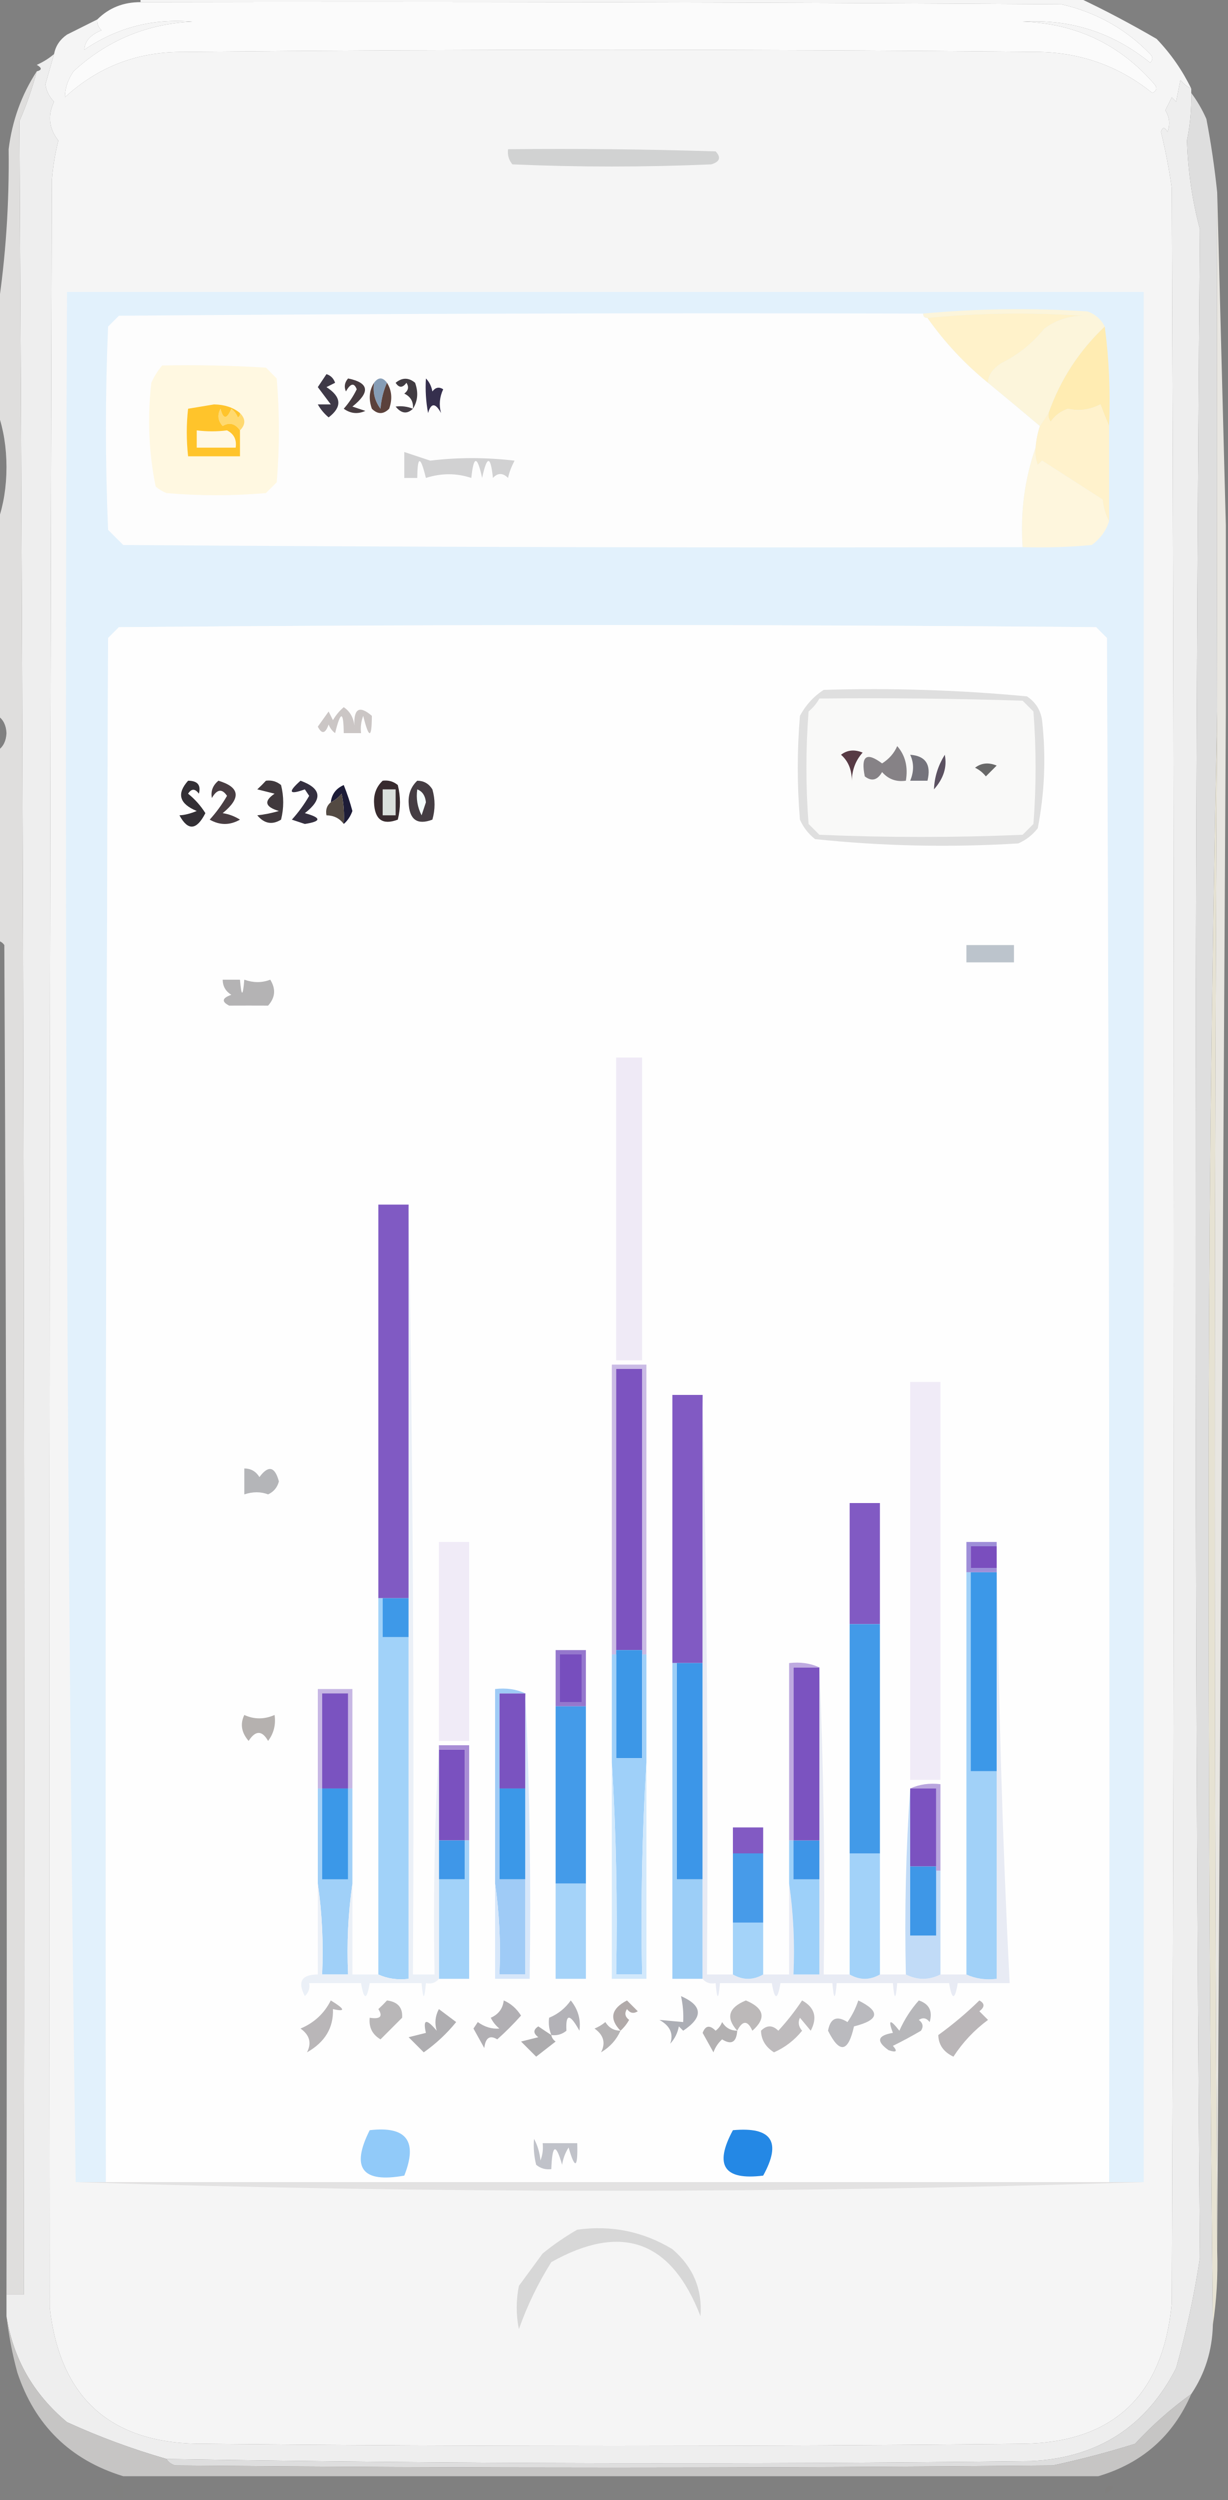 <?xml version="1.0" encoding="UTF-8"?>
<!DOCTYPE svg PUBLIC "-//W3C//DTD SVG 1.1//EN" "http://www.w3.org/Graphics/SVG/1.1/DTD/svg11.dtd">
<svg xmlns="http://www.w3.org/2000/svg" version="1.1" width="284px" height="578px" style="shape-rendering:geometricPrecision; text-rendering:geometricPrecision; image-rendering:optimizeQuality; fill-rule:evenodd; clip-rule:evenodd" xmlns:xlink="http://www.w3.org/1999/xlink">
<rect width="100%" height="100%" fill="#808080" stroke="none"/>
<g><path style="opacity:1" fill="#f5f5f5" d="M 32.5,-0.5 C 104.833,-0.5 177.167,-0.5 249.5,-0.5C 255.514,2.344 261.514,5.51 267.5,9C 270.803,12.455 273.469,16.289 275.5,20.5C 274.542,20.047 273.708,19.381 273,18.5C 272.667,20.167 272.333,21.833 272,23.5C 271.667,23.167 271.333,22.833 271,22.5C 270.5,23.5 270,24.5 269.5,25.5C 270.485,27.098 270.651,28.765 270,30.5C 269.346,29.304 268.846,29.304 268.5,30.5C 269.547,34.778 270.38,39.112 271,43.5C 271.667,206.5 271.667,369.5 271,532.5C 268.98,553.864 257.48,564.697 236.5,565C 173.5,565.667 110.5,565.667 47.5,565C 25.903,565.226 13.903,554.726 11.5,533.5C 11.337,369.677 11.504,205.677 12,41.5C 12.257,38.443 12.757,35.443 13.5,32.5C 11.319,29.737 10.985,26.737 12.5,23.5C 11.389,22.389 10.722,21.055 10.5,19.5C 11.173,17.149 11.84,14.816 12.5,12.5C 12.859,10.629 13.859,9.129 15.5,8C 17.886,6.807 20.22,5.64 22.5,4.5C 22.414,5.496 22.748,6.329 23.5,7C 20.937,8.015 19.604,9.515 19.5,11.5C 27.067,6.366 35.4,4.2 44.5,5C 33.886,5.534 24.719,9.367 17,16.5C 15.699,18.402 15.032,20.402 15,22.5C 22.693,15.413 31.859,11.913 42.5,12C 108.5,11.333 174.5,11.333 240.5,12C 250.302,12.251 258.969,15.417 266.5,21.5C 267.521,20.998 267.688,20.332 267,19.5C 259.048,10.276 248.882,5.443 236.5,5C 247.549,4.349 257.382,7.516 266,14.5C 266.667,13.833 266.667,13.167 266,12.5C 260.381,6.696 253.548,2.862 245.5,1C 174.293,0.515 103.293,0.349 32.5,0.5C 32.5,0.167 32.5,-0.167 32.5,-0.5 Z"/></g>
<g><path style="opacity:1" fill="#fbfbfb" d="M 32.5,0.5 C 103.293,0.349 174.293,0.515 245.5,1C 253.548,2.862 260.381,6.696 266,12.5C 266.667,13.167 266.667,13.833 266,14.5C 257.382,7.516 247.549,4.349 236.5,5C 248.882,5.443 259.048,10.276 267,19.5C 267.688,20.332 267.521,20.998 266.5,21.5C 258.969,15.417 250.302,12.251 240.5,12C 174.5,11.333 108.5,11.333 42.5,12C 31.859,11.913 22.693,15.413 15,22.5C 15.032,20.402 15.699,18.402 17,16.5C 24.719,9.367 33.886,5.534 44.5,5C 35.4,4.2 27.067,6.366 19.5,11.5C 19.604,9.515 20.937,8.015 23.5,7C 22.748,6.329 22.414,5.496 22.5,4.5C 25.192,1.819 28.525,0.486 32.5,0.5 Z"/></g>
<g><path style="opacity:1" fill="#eeeeee" d="M 12.5,12.5 C 11.84,14.816 11.173,17.149 10.5,19.5C 10.722,21.055 11.389,22.389 12.5,23.5C 10.985,26.737 11.319,29.737 13.5,32.5C 12.757,35.443 12.257,38.443 12,41.5C 11.504,205.677 11.337,369.677 11.5,533.5C 13.903,554.726 25.903,565.226 47.5,565C 110.5,565.667 173.5,565.667 236.5,565C 257.48,564.697 268.98,553.864 271,532.5C 271.667,369.5 271.667,206.5 271,43.5C 270.38,39.112 269.547,34.778 268.5,30.5C 268.846,29.304 269.346,29.304 270,30.5C 270.651,28.765 270.485,27.098 269.5,25.5C 270,24.5 270.5,23.5 271,22.5C 271.333,22.833 271.667,23.167 272,23.5C 272.333,21.833 272.667,20.167 273,18.5C 273.708,19.381 274.542,20.047 275.5,20.5C 275.5,20.833 275.5,21.167 275.5,21.5C 275.579,25.202 275.246,28.868 274.5,32.5C 274.738,39.599 275.738,46.432 277.5,53C 276.167,209.333 276.167,365.667 277.5,522C 276.226,530.477 274.392,538.977 272,547.5C 265.045,561.061 253.878,568.228 238.5,569C 171.818,569.813 105.152,569.646 38.5,568.5C 30.652,566.246 22.985,563.413 15.5,560C 7.715,553.501 3.048,545.334 1.5,535.5C 1.5,533.833 1.5,532.167 1.5,530.5C 2.833,530.5 4.167,530.5 5.5,530.5C 5.81,362.886 5.477,195.386 4.5,28C 6.135,24.261 7.469,20.427 8.5,16.5C 9.738,16.19 9.738,15.69 8.5,15C 9.984,14.338 11.317,13.505 12.5,12.5 Z"/></g>
<g><path style="opacity:1" fill="#d1d2d2" d="M 117.5,34.5 C 133.503,34.333 149.503,34.5 165.5,35C 166.815,36.395 166.481,37.395 164.5,38C 149.167,38.667 133.833,38.667 118.5,38C 117.663,36.989 117.33,35.822 117.5,34.5 Z"/></g>
<g><path style="opacity:1" fill="#dedede" d="M 275.5,21.5 C 276.857,23.294 278.023,25.294 279,27.5C 280.08,33.139 280.913,38.806 281.5,44.5C 281.409,84.321 281.409,124.321 281.5,164.5C 280.167,226.33 279.5,288.496 279.5,351C 279.5,413.334 279.833,475.501 280.5,537.5C 280.358,543.425 278.692,548.758 275.5,553.5C 270.823,556.856 266.489,560.689 262.5,565C 256.245,566.96 249.912,568.627 243.5,570C 175.833,570.667 108.167,570.667 40.5,570C 39.584,569.722 38.917,569.222 38.5,568.5C 105.152,569.646 171.818,569.813 238.5,569C 253.878,568.228 265.045,561.061 272,547.5C 274.392,538.977 276.226,530.477 277.5,522C 276.167,365.667 276.167,209.333 277.5,53C 275.738,46.432 274.738,39.599 274.5,32.5C 275.246,28.868 275.579,25.202 275.5,21.5 Z"/></g>
<g><path style="opacity:1" fill="#e2f1fc" d="M 264.5,504.5 C 261.833,504.5 259.167,504.5 256.5,504.5C 256.667,385.5 256.5,266.5 256,147.5C 255.167,146.667 254.333,145.833 253.5,145C 178.167,144.333 102.833,144.333 27.5,145C 26.667,145.833 25.833,146.667 25,147.5C 24.5,266.5 24.333,385.5 24.5,504.5C 22.167,504.5 19.833,504.5 17.5,504.5C 15.502,359.17 14.835,213.504 15.5,67.5C 98.5,67.5 181.5,67.5 264.5,67.5C 264.5,213.167 264.5,358.833 264.5,504.5 Z"/></g>
<g><path style="opacity:1" fill="#fdfdfd" d="M 213.5,72.5 C 213.5,73.167 213.833,73.5 214.5,73.5C 218.433,79.102 223.099,84.102 228.5,88.5C 232.571,91.852 236.571,95.185 240.5,98.5C 239.962,100.117 239.629,101.784 239.5,103.5C 236.945,110.824 235.945,118.491 236.5,126.5C 167.166,126.667 97.832,126.5 28.5,126C 27.333,124.833 26.167,123.667 25,122.5C 24.333,106.833 24.333,91.167 25,75.5C 25.833,74.667 26.667,73.833 27.5,73C 89.499,72.5 151.499,72.333 213.5,72.5 Z"/></g>
<g><path style="opacity:1" fill="#fcf5db" d="M 255.5,75.5 C 249.558,81.111 245.225,87.778 242.5,95.5C 241.833,96.5 241.167,97.5 240.5,98.5C 236.571,95.185 232.571,91.852 228.5,88.5C 228.483,86.885 229.483,85.385 231.5,84C 235.41,82.093 238.744,79.427 241.5,76C 244.139,74.054 247.139,73.054 250.5,73C 238.326,72.174 226.326,72.34 214.5,73.5C 213.833,73.5 213.5,73.167 213.5,72.5C 225.993,71.34 238.66,71.173 251.5,72C 253.324,72.66 254.657,73.827 255.5,75.5 Z"/></g>
<g><path style="opacity:1" fill="#fff2ca" d="M 214.5,73.5 C 226.326,72.34 238.326,72.174 250.5,73C 247.139,73.054 244.139,74.054 241.5,76C 238.744,79.427 235.41,82.093 231.5,84C 229.483,85.385 228.483,86.885 228.5,88.5C 223.099,84.102 218.433,79.102 214.5,73.5 Z"/></g>
<g><path style="opacity:1" fill="#fff8e1" d="M 37.5,84.5 C 45.507,84.334 53.507,84.5 61.5,85C 62.333,85.833 63.167,86.667 64,87.5C 64.667,95.5 64.667,103.5 64,111.5C 63.167,112.333 62.333,113.167 61.5,114C 53.833,114.667 46.167,114.667 38.5,114C 37.584,113.626 36.75,113.126 36,112.5C 34.399,104.605 34.066,96.605 35,88.5C 35.662,87.016 36.495,85.683 37.5,84.5 Z"/></g>
<g><path style="opacity:1" fill="#403b41" d="M 95.5,94.5 C 95.64,92.876 94.973,91.71 93.5,91C 94.451,90.282 94.617,89.449 94,88.5C 93.107,89.711 92.274,89.711 91.5,88.5C 93.006,87.253 94.506,87.253 96,88.5C 96.789,90.712 96.623,92.712 95.5,94.5 Z"/></g>
<g><path style="opacity:1" fill="#869db6" d="M 89.5,88.5 C 88.691,90.292 88.191,92.292 88,94.5C 86.681,92.751 86.181,90.751 86.5,88.5C 87.5,87.167 88.5,87.167 89.5,88.5 Z"/></g>
<g><path style="opacity:1" fill="#5b413b" d="M 86.5,88.5 C 86.181,90.751 86.681,92.751 88,94.5C 88.191,92.292 88.691,90.292 89.5,88.5C 90.623,90.288 90.789,92.288 90,94.5C 88.667,95.833 87.333,95.833 86,94.5C 85.211,92.288 85.377,90.288 86.5,88.5 Z"/></g>
<g><path style="opacity:1" fill="#352f4d" d="M 98.5,87.5 C 99.268,88.263 99.768,89.263 100,90.5C 100.718,89.549 101.551,89.383 102.5,90C 101.657,91.787 101.49,93.62 102,95.5C 100.691,93.109 99.691,93.109 99,95.5C 98.503,92.854 98.336,90.187 98.5,87.5 Z"/></g>
<g><path style="opacity:1" fill="#ffecb2" d="M 255.5,75.5 C 256.492,82.982 256.825,90.648 256.5,98.5C 255.837,96.958 255.17,95.291 254.5,93.5C 251.966,94.776 249.466,95.11 247,94.5C 245.324,95.061 243.991,96.061 243,97.5C 242.536,96.906 242.369,96.239 242.5,95.5C 245.225,87.778 249.558,81.111 255.5,75.5 Z"/></g>
<g><path style="opacity:1" fill="#443d45" d="M 95.5,94.5 C 94.151,95.796 92.818,95.63 91.5,94C 92.819,93.805 94.153,93.972 95.5,94.5 Z"/></g>
<g><path style="opacity:1" fill="#3e3947" d="M 75.5,86.5 C 76.478,86.811 77.144,87.478 77.5,88.5C 76.833,88.833 76.167,89.167 75.5,89.5C 78.995,91.755 79.162,94.088 76,96.5C 74.978,95.646 74.145,94.646 73.5,93.5C 74.5,93.5 75.5,93.5 76.5,93.5C 75.5,92.167 74.5,90.833 73.5,89.5C 74.192,88.482 74.859,87.482 75.5,86.5 Z"/></g>
<g><path style="opacity:1" fill="#473c40" d="M 80.5,87.5 C 85.358,88.484 85.691,90.65 81.5,94C 82.5,94.333 83.5,94.667 84.5,95C 82.741,95.797 81.075,95.631 79.5,94.5C 80.711,93.126 81.711,91.626 82.5,90C 81.898,88.437 81.065,88.604 80,90.5C 79.53,89.423 79.697,88.423 80.5,87.5 Z"/></g>
<g><path style="opacity:1" fill="#ffd96f" d="M 55.5,95.5 C 56.833,96.833 56.833,98.167 55.5,99.5C 54.365,97.912 53.031,97.579 51.5,98.5C 50.386,97.277 50.219,95.944 51,94.5C 51.626,96.991 52.459,96.991 53.5,94.5C 54.192,95.025 54.692,95.692 55,96.5C 55.399,96.272 55.565,95.938 55.5,95.5 Z"/></g>
<g><path style="opacity:1" fill="#fff2cc" d="M 256.5,98.5 C 256.5,105.833 256.5,113.167 256.5,120.5C 255.698,119.048 255.198,117.382 255,115.5C 250.333,112.5 245.667,109.5 241,106.5C 240.667,106.833 240.333,107.167 240,107.5C 239.51,106.207 239.343,104.873 239.5,103.5C 239.629,101.784 239.962,100.117 240.5,98.5C 241.167,97.5 241.833,96.5 242.5,95.5C 242.369,96.239 242.536,96.906 243,97.5C 243.991,96.061 245.324,95.061 247,94.5C 249.466,95.11 251.966,94.776 254.5,93.5C 255.17,95.291 255.837,96.958 256.5,98.5 Z"/></g>
<g><path style="opacity:1" fill="#ffc42b" d="M 55.5,95.5 C 55.565,95.938 55.399,96.272 55,96.5C 54.692,95.692 54.192,95.025 53.5,94.5C 52.459,96.991 51.626,96.991 51,94.5C 50.219,95.944 50.386,97.277 51.5,98.5C 53.031,97.579 54.365,97.912 55.5,99.5C 55.5,101.5 55.5,103.5 55.5,105.5C 51.5,105.5 47.5,105.5 43.5,105.5C 43.093,101.742 43.093,98.076 43.5,94.5C 45.5,94.167 47.5,93.833 49.5,93.5C 51.952,93.539 53.952,94.206 55.5,95.5 Z"/></g>
<g><path style="opacity:1" fill="#fff8e5" d="M 45.5,99.5 C 47.869,99.798 50.202,99.798 52.5,99.5C 54.111,100.32 54.778,101.654 54.5,103.5C 51.5,103.5 48.5,103.5 45.5,103.5C 45.5,102.167 45.5,100.833 45.5,99.5 Z"/></g>
<g><path style="opacity:1" fill="#d1d1d2" d="M 93.5,104.5 C 95.471,105.162 97.471,105.828 99.5,106.5C 105.825,105.725 112.325,105.725 119,106.5C 118.241,107.966 117.741,109.3 117.5,110.5C 116.28,109.289 115.113,109.289 114,110.5C 113.458,105.279 112.624,105.279 111.5,110.5C 110.376,105.279 109.542,105.279 109,110.5C 105.572,109.36 102.072,109.36 98.5,110.5C 97.224,105.318 96.557,105.318 96.5,110.5C 95.5,110.5 94.5,110.5 93.5,110.5C 93.5,108.5 93.5,106.5 93.5,104.5 Z"/></g>
<g><path style="opacity:1" fill="#fef6dd" d="M 239.5,103.5 C 239.343,104.873 239.51,106.207 240,107.5C 240.333,107.167 240.667,106.833 241,106.5C 245.667,109.5 250.333,112.5 255,115.5C 255.198,117.382 255.698,119.048 256.5,120.5C 255.797,122.716 254.464,124.549 252.5,126C 247.177,126.499 241.844,126.666 236.5,126.5C 235.945,118.491 236.945,110.824 239.5,103.5 Z"/></g>
<g><path style="opacity:1" fill="#fefefe" d="M 256.5,504.5 C 179.167,504.5 101.833,504.5 24.5,504.5C 24.333,385.5 24.5,266.5 25,147.5C 25.833,146.667 26.667,145.833 27.5,145C 102.833,144.333 178.167,144.333 253.5,145C 254.333,145.833 255.167,146.667 256,147.5C 256.5,266.5 256.667,385.5 256.5,504.5 Z"/></g>
<g><path style="opacity:0.941" fill="#eeebe6" d="M 281.5,44.5 C 282.167,70.167 282.833,95.833 283.5,121.5C 283.5,135.833 283.5,150.167 283.5,164.5C 282.833,283.167 282.167,401.833 281.5,520.5C 280.754,402 280.754,283.334 281.5,164.5C 281.409,124.321 281.409,84.321 281.5,44.5 Z"/></g>
<g><path style="opacity:1" fill="#cbc6c5" d="M 79.5,163.5 C 81.117,164.589 81.95,166.256 82,168.5C 81.635,163.892 82.969,162.892 86,165.5C 85.981,170.834 85.314,170.834 84,165.5C 83.51,166.793 83.343,168.127 83.5,169.5C 82.167,169.5 80.833,169.5 79.5,169.5C 79.443,164.318 78.776,164.318 77.5,169.5C 76.808,168.975 76.308,168.308 76,167.5C 75.257,169.645 74.424,169.811 73.5,168C 74.34,166.829 75.173,165.662 76,164.5C 76.333,165.167 76.667,165.833 77,166.5C 77.698,165.309 78.531,164.309 79.5,163.5 Z"/></g>
<g><path style="opacity:1" fill="#dfdfdf" d="M 190.5,159.5 C 206.263,159.031 221.929,159.531 237.5,161C 239.487,162.319 240.654,164.152 241,166.5C 241.937,174.937 241.604,183.27 240,191.5C 238.786,193.049 237.286,194.215 235.5,195C 219.741,195.968 204.074,195.635 188.5,194C 186.951,192.786 185.785,191.286 185,189.5C 184.333,181.5 184.333,173.5 185,165.5C 186.36,162.977 188.193,160.977 190.5,159.5 Z"/></g>
<g><path style="opacity:1" fill="#f9f9f8" d="M 189.5,161.5 C 205.17,161.333 220.837,161.5 236.5,162C 237.333,162.833 238.167,163.667 239,164.5C 239.667,173.167 239.667,181.833 239,190.5C 238.167,191.333 237.333,192.167 236.5,193C 220.833,193.667 205.167,193.667 189.5,193C 188.667,192.167 187.833,191.333 187,190.5C 186.333,181.833 186.333,173.167 187,164.5C 188.045,163.627 188.878,162.627 189.5,161.5 Z"/></g>
<g><path style="opacity:1" fill="#573a44" d="M 194.5,174.5 C 195.946,173.387 197.613,173.22 199.5,174C 197.901,175.786 197.067,177.953 197,180.5C 196.998,177.949 196.164,175.949 194.5,174.5 Z"/></g>
<g><path style="opacity:1" fill="#686868" d="M 225.5,177.5 C 226.946,176.387 228.613,176.22 230.5,177C 229.667,177.833 228.833,178.667 228,179.5C 227.292,178.619 226.458,177.953 225.5,177.5 Z"/></g>
<g><path style="opacity:1" fill="#868286" d="M 207.5,172.5 C 209.369,174.635 210.036,177.302 209.5,180.5C 207.278,180.822 205.444,180.155 204,178.5C 202.921,180.394 201.587,180.727 200,179.5C 199.037,174.774 200.37,173.774 204,176.5C 205.627,175.468 206.793,174.134 207.5,172.5 Z"/></g>
<g><path style="opacity:1" fill="#75747c" d="M 210.5,174.5 C 214.068,174.759 215.401,176.759 214.5,180.5C 213.167,180.5 211.833,180.5 210.5,180.5C 211.38,178.389 211.38,176.389 210.5,174.5 Z"/></g>
<g><path style="opacity:1" fill="#5b5161" d="M 218.5,174.5 C 219.07,177.315 218.236,179.981 216,182.5C 216.107,179.676 216.94,177.009 218.5,174.5 Z"/></g>
<g><path style="opacity:1" fill="#483d42" d="M 50.5,180.5 C 55.482,181.978 55.815,184.478 51.5,188C 52.938,188.219 54.271,188.719 55.5,189.5C 53.167,190.833 50.833,190.833 48.5,189.5C 50.041,187.796 51.375,185.963 52.5,184C 51.352,182.274 50.185,182.441 49,184.5C 48.7,182.934 49.2,181.601 50.5,180.5 Z"/></g>
<g><path style="opacity:1" fill="#40393d" d="M 61.5,180.5 C 62.822,180.33 63.989,180.663 65,181.5C 65.667,184.167 65.667,186.833 65,189.5C 62.956,190.772 61.122,190.439 59.5,188.5C 61.117,188.331 62.784,187.997 64.5,187.5C 61.285,186.552 60.952,185.219 63.5,183.5C 62.167,183.167 60.833,182.833 59.5,182.5C 60.243,181.818 60.909,181.151 61.5,180.5 Z"/></g>
<g><path style="opacity:1" fill="#382b2e" d="M 88.5,180.5 C 89.822,180.33 90.989,180.663 92,181.5C 92.667,184.167 92.667,186.833 92,189.5C 88.474,190.832 86.641,189.499 86.5,185.5C 86.436,183.486 87.103,181.819 88.5,180.5 Z"/></g>
<g><path style="opacity:1" fill="#333035" d="M 43.5,180.5 C 45.686,180.511 46.519,181.511 46,183.5C 45.107,182.289 44.274,182.289 43.5,183.5C 45.097,184.791 46.43,186.291 47.5,188C 45.472,191.977 43.472,192.144 41.5,188.5C 42.687,188.446 44.02,188.113 45.5,187.5C 41.474,185.844 40.807,183.51 43.5,180.5 Z"/></g>
<g><path style="opacity:1" fill="#1d1c37" d="M 79.5,190.5 C 79.663,188.143 79.497,185.81 79,183.5C 78.292,184.381 77.458,185.047 76.5,185.5C 76.712,183.616 77.712,182.283 79.5,181.5C 80.292,183.465 80.959,185.465 81.5,187.5C 81.058,188.739 80.391,189.739 79.5,190.5 Z"/></g>
<g><path style="opacity:1" fill="#dadfdb" d="M 88.5,182.5 C 89.5,182.5 90.5,182.5 91.5,182.5C 91.5,184.5 91.5,186.5 91.5,188.5C 90.5,188.5 89.5,188.5 88.5,188.5C 88.5,186.5 88.5,184.5 88.5,182.5 Z"/></g>
<g><path style="opacity:1" fill="#453d43" d="M 96.5,180.5 C 98.017,180.511 99.184,181.177 100,182.5C 100.667,184.833 100.667,187.167 100,189.5C 96.474,190.832 94.641,189.499 94.5,185.5C 94.436,183.486 95.103,181.819 96.5,180.5 Z"/></g>
<g><path style="opacity:1" fill="#f5fcfc" d="M 96.5,182.5 C 97.694,182.97 98.36,183.97 98.5,185.5C 98.167,186.5 97.833,187.5 97.5,188.5C 96.534,186.604 96.201,184.604 96.5,182.5 Z"/></g>
<g><path style="opacity:1" fill="#342f3f" d="M 69.5,180.5 C 74.358,182.269 74.692,184.769 70.5,188C 74.378,189.065 74.378,189.899 70.5,190.5C 69.5,190.167 68.5,189.833 67.5,189.5C 69.041,187.796 70.375,185.963 71.5,184C 71.167,183.5 70.833,183 70.5,182.5C 66.839,183.823 66.506,183.157 69.5,180.5 Z"/></g>
<g><path style="opacity:1" fill="#534a43" d="M 79.5,190.5 C 78.533,189.194 77.199,188.527 75.5,188.5C 75.263,187.209 75.596,186.209 76.5,185.5C 77.458,185.047 78.292,184.381 79,183.5C 79.497,185.81 79.663,188.143 79.5,190.5 Z"/></g>
<g><path style="opacity:1" fill="#dfdedd" d="M 8.5,16.5 C 7.469,20.427 6.135,24.261 4.5,28C 5.477,195.386 5.81,362.886 5.5,530.5C 4.167,530.5 2.833,530.5 1.5,530.5C 1.667,426.499 1.5,322.499 1,218.5C 0.617,217.944 0.117,217.611 -0.5,217.5C -0.5,202.833 -0.5,188.167 -0.5,173.5C 0.748,172.666 1.415,171.333 1.5,169.5C 1.415,167.667 0.748,166.334 -0.5,165.5C -0.5,150.5 -0.5,135.5 -0.5,120.5C 0.825,116.724 1.491,112.557 1.5,108C 1.491,103.443 0.825,99.276 -0.5,95.5C -0.5,87.5 -0.5,79.5 -0.5,71.5C 1.317,59.541 2.151,47.207 2,34.5C 2.81,27.905 4.976,21.905 8.5,16.5 Z"/></g>
<g><path style="opacity:1" fill="#bcc4cc" d="M 223.5,218.5 C 227.167,218.5 230.833,218.5 234.5,218.5C 234.5,219.833 234.5,221.167 234.5,222.5C 230.833,222.5 227.167,222.5 223.5,222.5C 223.5,221.167 223.5,219.833 223.5,218.5 Z"/></g>
<g><path style="opacity:1" fill="#b4b3b4" d="M 51.5,226.5 C 52.833,226.5 54.167,226.5 55.5,226.5C 55.833,230.5 56.167,230.5 56.5,226.5C 58.584,227.248 60.584,227.248 62.5,226.5C 63.835,228.647 63.669,230.647 62,232.5C 59.016,232.484 56.016,232.484 53,232.5C 51.189,231.576 51.355,230.743 53.5,230C 52.177,229.184 51.511,228.017 51.5,226.5 Z"/></g>
<g><path style="opacity:1" fill="#efeaf6" d="M 142.5,244.5 C 144.5,244.5 146.5,244.5 148.5,244.5C 148.5,267.833 148.5,291.167 148.5,314.5C 146.5,314.5 144.5,314.5 142.5,314.5C 142.5,291.167 142.5,267.833 142.5,244.5 Z"/></g>
<g><path style="opacity:1" fill="#e6e2d3" d="M 281.5,164.5 C 280.754,283.334 280.754,402 281.5,520.5C 281.687,526.212 281.354,531.879 280.5,537.5C 279.833,475.501 279.5,413.334 279.5,351C 279.5,288.496 280.167,226.33 281.5,164.5 Z"/></g>
<g><path style="opacity:1" fill="#805ac3" d="M 94.5,278.5 C 94.5,308.833 94.5,339.167 94.5,369.5C 92.5,369.5 90.5,369.5 88.5,369.5C 88.167,369.5 87.833,369.5 87.5,369.5C 87.5,339.167 87.5,308.833 87.5,278.5C 89.833,278.5 92.167,278.5 94.5,278.5 Z"/></g>
<g><path style="opacity:1" fill="#f0ebf7" d="M 210.5,319.5 C 212.833,319.5 215.167,319.5 217.5,319.5C 217.5,350.167 217.5,380.833 217.5,411.5C 215.167,411.5 212.833,411.5 210.5,411.5C 210.5,380.833 210.5,350.167 210.5,319.5 Z"/></g>
<g><path style="opacity:1" fill="#b4b5b8" d="M 56.5,339.5 C 58.017,339.511 59.184,340.177 60,341.5C 62.066,338.702 63.566,339.035 64.5,342.5C 64.135,343.902 63.301,344.902 62,345.5C 60.31,344.851 58.477,344.851 56.5,345.5C 56.5,343.5 56.5,341.5 56.5,339.5 Z"/></g>
<g><path style="opacity:1" fill="#cabbe5" d="M 149.5,382.5 C 149.167,382.5 148.833,382.5 148.5,382.5C 148.5,382.167 148.5,381.833 148.5,381.5C 148.5,359.833 148.5,338.167 148.5,316.5C 146.5,316.5 144.5,316.5 142.5,316.5C 142.5,338.167 142.5,359.833 142.5,381.5C 142.5,381.833 142.5,382.167 142.5,382.5C 142.167,382.5 141.833,382.5 141.5,382.5C 141.5,360.167 141.5,337.833 141.5,315.5C 144.167,315.5 146.833,315.5 149.5,315.5C 149.5,337.833 149.5,360.167 149.5,382.5 Z"/></g>
<g><path style="opacity:1" fill="#7c53c0" d="M 148.5,381.5 C 146.5,381.5 144.5,381.5 142.5,381.5C 142.5,359.833 142.5,338.167 142.5,316.5C 144.5,316.5 146.5,316.5 148.5,316.5C 148.5,338.167 148.5,359.833 148.5,381.5 Z"/></g>
<g><path style="opacity:1" fill="#815ac3" d="M 162.5,322.5 C 162.5,343.167 162.5,363.833 162.5,384.5C 160.5,384.5 158.5,384.5 156.5,384.5C 156.167,384.5 155.833,384.5 155.5,384.5C 155.5,363.833 155.5,343.167 155.5,322.5C 157.833,322.5 160.167,322.5 162.5,322.5 Z"/></g>
<g><path style="opacity:1" fill="#815ac3" d="M 203.5,375.5 C 201.167,375.5 198.833,375.5 196.5,375.5C 196.5,366.167 196.5,356.833 196.5,347.5C 198.833,347.5 201.167,347.5 203.5,347.5C 203.5,356.833 203.5,366.167 203.5,375.5 Z"/></g>
<g><path style="opacity:1" fill="#f0ebf7" d="M 101.5,356.5 C 103.833,356.5 106.167,356.5 108.5,356.5C 108.5,371.833 108.5,387.167 108.5,402.5C 106.167,402.5 103.833,402.5 101.5,402.5C 101.5,387.167 101.5,371.833 101.5,356.5 Z"/></g>
<g><path style="opacity:1" fill="#3e99e8" d="M 88.5,369.5 C 90.5,369.5 92.5,369.5 94.5,369.5C 94.5,372.5 94.5,375.5 94.5,378.5C 92.5,378.5 90.5,378.5 88.5,378.5C 88.5,375.5 88.5,372.5 88.5,369.5 Z"/></g>
<g><path style="opacity:1" fill="#9577cd" d="M 135.5,394.5 C 133.167,394.5 130.833,394.5 128.5,394.5C 128.5,390.167 128.5,385.833 128.5,381.5C 130.833,381.5 133.167,381.5 135.5,381.5C 135.5,385.833 135.5,390.167 135.5,394.5 Z"/></g>
<g><path style="opacity:1" fill="#774ebe" d="M 129.5,382.5 C 131.167,382.5 132.833,382.5 134.5,382.5C 134.5,386.167 134.5,389.833 134.5,393.5C 132.833,393.5 131.167,393.5 129.5,393.5C 129.5,389.833 129.5,386.167 129.5,382.5 Z"/></g>
<g><path style="opacity:1" fill="#3c97e7" d="M 142.5,381.5 C 144.5,381.5 146.5,381.5 148.5,381.5C 148.5,381.833 148.5,382.167 148.5,382.5C 148.5,390.5 148.5,398.5 148.5,406.5C 146.5,406.5 144.5,406.5 142.5,406.5C 142.5,398.5 142.5,390.5 142.5,382.5C 142.5,382.167 142.5,381.833 142.5,381.5 Z"/></g>
<g><path style="opacity:1" fill="#b5b1af" d="M 56.5,396.5 C 58.785,397.546 61.118,397.546 63.5,396.5C 63.819,398.75 63.319,400.75 62,402.5C 60.598,400.027 59.098,400.027 57.5,402.5C 55.834,400.579 55.5,398.579 56.5,396.5 Z"/></g>
<g><path style="opacity:1" fill="#a1d2f9" d="M 87.5,369.5 C 87.833,369.5 88.167,369.5 88.5,369.5C 88.5,372.5 88.5,375.5 88.5,378.5C 90.5,378.5 92.5,378.5 94.5,378.5C 94.5,404.833 94.5,431.167 94.5,457.5C 91.941,457.802 89.607,457.468 87.5,456.5C 87.5,427.5 87.5,398.5 87.5,369.5 Z"/></g>
<g><path style="opacity:1" fill="#7a53c0" d="M 121.5,391.5 C 121.5,398.833 121.5,406.167 121.5,413.5C 119.5,413.5 117.5,413.5 115.5,413.5C 115.5,406.167 115.5,398.833 115.5,391.5C 117.5,391.5 119.5,391.5 121.5,391.5 Z"/></g>
<g><path style="opacity:1" fill="#449be9" d="M 128.5,394.5 C 130.833,394.5 133.167,394.5 135.5,394.5C 135.5,408.167 135.5,421.833 135.5,435.5C 133.167,435.5 130.833,435.5 128.5,435.5C 128.5,421.833 128.5,408.167 128.5,394.5 Z"/></g>
<g><path style="opacity:1" fill="#3c96e8" d="M 156.5,384.5 C 158.5,384.5 160.5,384.5 162.5,384.5C 162.5,401.167 162.5,417.833 162.5,434.5C 160.5,434.5 158.5,434.5 156.5,434.5C 156.5,417.833 156.5,401.167 156.5,384.5 Z"/></g>
<g><path style="opacity:1" fill="#c7b7e4" d="M 81.5,413.5 C 81.167,413.5 80.833,413.5 80.5,413.5C 80.5,406.167 80.5,398.833 80.5,391.5C 78.5,391.5 76.5,391.5 74.5,391.5C 74.5,398.833 74.5,406.167 74.5,413.5C 74.167,413.5 73.833,413.5 73.5,413.5C 73.5,405.833 73.5,398.167 73.5,390.5C 76.167,390.5 78.833,390.5 81.5,390.5C 81.5,398.167 81.5,405.833 81.5,413.5 Z"/></g>
<g><path style="opacity:1" fill="#7a53c0" d="M 80.5,413.5 C 78.5,413.5 76.5,413.5 74.5,413.5C 74.5,406.167 74.5,398.833 74.5,391.5C 76.5,391.5 78.5,391.5 80.5,391.5C 80.5,398.833 80.5,406.167 80.5,413.5 Z"/></g>
<g><path style="opacity:1" fill="#7a51bf" d="M 101.5,404.5 C 103.5,404.5 105.5,404.5 107.5,404.5C 107.5,411.5 107.5,418.5 107.5,425.5C 105.5,425.5 103.5,425.5 101.5,425.5C 101.5,418.5 101.5,411.5 101.5,404.5 Z"/></g>
<g><path style="opacity:1" fill="#a88dd5" d="M 101.5,404.5 C 101.5,404.167 101.5,403.833 101.5,403.5C 103.833,403.5 106.167,403.5 108.5,403.5C 108.5,410.833 108.5,418.167 108.5,425.5C 108.167,425.5 107.833,425.5 107.5,425.5C 107.5,418.5 107.5,411.5 107.5,404.5C 105.5,404.5 103.5,404.5 101.5,404.5 Z"/></g>
<g><path style="opacity:1" fill="#9fd0f9" d="M 141.5,382.5 C 141.833,382.5 142.167,382.5 142.5,382.5C 142.5,390.5 142.5,398.5 142.5,406.5C 144.5,406.5 146.5,406.5 148.5,406.5C 148.5,398.5 148.5,390.5 148.5,382.5C 148.833,382.5 149.167,382.5 149.5,382.5C 149.5,390.833 149.5,399.167 149.5,407.5C 148.504,423.658 148.17,439.991 148.5,456.5C 146.5,456.5 144.5,456.5 142.5,456.5C 142.83,439.991 142.496,423.658 141.5,407.5C 141.5,399.167 141.5,390.833 141.5,382.5 Z"/></g>
<g><path style="opacity:1" fill="#d2e9fc" d="M 141.5,407.5 C 142.496,423.658 142.83,439.991 142.5,456.5C 144.5,456.5 146.5,456.5 148.5,456.5C 148.17,439.991 148.504,423.658 149.5,407.5C 149.5,424.167 149.5,440.833 149.5,457.5C 146.833,457.5 144.167,457.5 141.5,457.5C 141.5,440.833 141.5,424.167 141.5,407.5 Z"/></g>
<g><path style="opacity:1" fill="#3b98e8" d="M 115.5,413.5 C 117.5,413.5 119.5,413.5 121.5,413.5C 121.5,420.5 121.5,427.5 121.5,434.5C 119.5,434.5 117.5,434.5 115.5,434.5C 115.5,427.5 115.5,420.5 115.5,413.5 Z"/></g>
<g><path style="opacity:1" fill="#3f97e8" d="M 101.5,425.5 C 103.5,425.5 105.5,425.5 107.5,425.5C 107.5,428.5 107.5,431.5 107.5,434.5C 105.5,434.5 103.5,434.5 101.5,434.5C 101.5,431.5 101.5,428.5 101.5,425.5 Z"/></g>
<g><path style="opacity:1" fill="#a0d0f8" d="M 73.5,413.5 C 73.833,413.5 74.167,413.5 74.5,413.5C 74.5,420.5 74.5,427.5 74.5,434.5C 76.5,434.5 78.5,434.5 80.5,434.5C 80.5,427.5 80.5,420.5 80.5,413.5C 80.833,413.5 81.167,413.5 81.5,413.5C 81.5,420.833 81.5,428.167 81.5,435.5C 80.509,442.313 80.175,449.313 80.5,456.5C 78.5,456.5 76.5,456.5 74.5,456.5C 74.825,449.313 74.491,442.313 73.5,435.5C 73.5,428.167 73.5,420.833 73.5,413.5 Z"/></g>
<g><path style="opacity:1" fill="#3b98e8" d="M 74.5,413.5 C 76.5,413.5 78.5,413.5 80.5,413.5C 80.5,420.5 80.5,427.5 80.5,434.5C 78.5,434.5 76.5,434.5 74.5,434.5C 74.5,427.5 74.5,420.5 74.5,413.5 Z"/></g>
<g><path style="opacity:1" fill="#a2d2f9" d="M 107.5,425.5 C 107.833,425.5 108.167,425.5 108.5,425.5C 108.5,436.167 108.5,446.833 108.5,457.5C 106.167,457.5 103.833,457.5 101.5,457.5C 101.5,449.833 101.5,442.167 101.5,434.5C 103.5,434.5 105.5,434.5 107.5,434.5C 107.5,431.5 107.5,428.5 107.5,425.5 Z"/></g>
<g><path style="opacity:1" fill="#9fcbf6" d="M 121.5,391.5 C 119.5,391.5 117.5,391.5 115.5,391.5C 115.5,398.833 115.5,406.167 115.5,413.5C 115.5,420.5 115.5,427.5 115.5,434.5C 117.5,434.5 119.5,434.5 121.5,434.5C 121.5,441.833 121.5,449.167 121.5,456.5C 119.5,456.5 117.5,456.5 115.5,456.5C 115.825,449.313 115.491,442.313 114.5,435.5C 114.5,420.5 114.5,405.5 114.5,390.5C 117.059,390.198 119.393,390.532 121.5,391.5 Z"/></g>
<g><path style="opacity:1" fill="#a5d3f9" d="M 128.5,435.5 C 130.833,435.5 133.167,435.5 135.5,435.5C 135.5,442.833 135.5,450.167 135.5,457.5C 133.167,457.5 130.833,457.5 128.5,457.5C 128.5,450.167 128.5,442.833 128.5,435.5 Z"/></g>
<g><path style="opacity:1" fill="#9ccef7" d="M 155.5,384.5 C 155.833,384.5 156.167,384.5 156.5,384.5C 156.5,401.167 156.5,417.833 156.5,434.5C 158.5,434.5 160.5,434.5 162.5,434.5C 162.5,442.167 162.5,449.833 162.5,457.5C 160.167,457.5 157.833,457.5 155.5,457.5C 155.5,433.167 155.5,408.833 155.5,384.5 Z"/></g>
<g><path style="opacity:1" fill="#d7e7fa" d="M 121.5,391.5 C 122.497,413.327 122.831,435.327 122.5,457.5C 119.833,457.5 117.167,457.5 114.5,457.5C 114.5,450.167 114.5,442.833 114.5,435.5C 115.491,442.313 115.825,449.313 115.5,456.5C 117.5,456.5 119.5,456.5 121.5,456.5C 121.5,449.167 121.5,441.833 121.5,434.5C 121.5,427.5 121.5,420.5 121.5,413.5C 121.5,406.167 121.5,398.833 121.5,391.5 Z"/></g>
<g><path style="opacity:1" fill="#ebf0f7" d="M 94.5,278.5 C 95.499,337.664 95.832,396.998 95.5,456.5C 97.167,456.5 98.833,456.5 100.5,456.5C 100.17,438.659 100.503,420.992 101.5,403.5C 101.5,403.833 101.5,404.167 101.5,404.5C 101.5,411.5 101.5,418.5 101.5,425.5C 101.5,428.5 101.5,431.5 101.5,434.5C 101.5,442.167 101.5,449.833 101.5,457.5C 100.791,458.404 99.791,458.737 98.5,458.5C 98.167,462.5 97.833,462.5 97.5,458.5C 93.5,458.5 89.5,458.5 85.5,458.5C 84.833,462.5 84.167,462.5 83.5,458.5C 79.5,458.5 75.5,458.5 71.5,458.5C 71.719,459.675 71.386,460.675 70.5,461.5C 68.748,458.167 69.748,456.501 73.5,456.5C 73.5,449.5 73.5,442.5 73.5,435.5C 74.491,442.313 74.825,449.313 74.5,456.5C 76.5,456.5 78.5,456.5 80.5,456.5C 80.175,449.313 80.509,442.313 81.5,435.5C 81.5,442.5 81.5,449.5 81.5,456.5C 83.5,456.5 85.5,456.5 87.5,456.5C 89.607,457.468 91.941,457.802 94.5,457.5C 94.5,431.167 94.5,404.833 94.5,378.5C 94.5,375.5 94.5,372.5 94.5,369.5C 94.5,339.167 94.5,308.833 94.5,278.5 Z"/></g>
<g><path style="opacity:1" fill="#e8ebf4" d="M 162.5,322.5 C 163.499,366.997 163.832,411.664 163.5,456.5C 165.5,456.5 167.5,456.5 169.5,456.5C 171.833,457.833 174.167,457.833 176.5,456.5C 178.5,456.5 180.5,456.5 182.5,456.5C 182.5,449.5 182.5,442.5 182.5,435.5C 183.491,442.313 183.825,449.313 183.5,456.5C 185.5,456.5 187.5,456.5 189.5,456.5C 189.5,449.167 189.5,441.833 189.5,434.5C 189.5,431.5 189.5,428.5 189.5,425.5C 189.5,412.167 189.5,398.833 189.5,385.5C 190.498,408.994 190.831,432.661 190.5,456.5C 192.5,456.5 194.5,456.5 196.5,456.5C 198.833,457.833 201.167,457.833 203.5,456.5C 205.5,456.5 207.5,456.5 209.5,456.5C 212.167,457.833 214.833,457.833 217.5,456.5C 219.5,456.5 221.5,456.5 223.5,456.5C 225.607,457.468 227.941,457.802 230.5,457.5C 230.5,441.5 230.5,425.5 230.5,409.5C 230.5,394.167 230.5,378.833 230.5,363.5C 230.5,363.167 230.5,362.833 230.5,362.5C 230.5,360.833 230.5,359.167 230.5,357.5C 230.5,357.167 230.5,356.833 230.5,356.5C 230.883,392.689 231.883,426.689 233.5,458.5C 229.5,458.5 225.5,458.5 221.5,458.5C 220.833,462.5 220.167,462.5 219.5,458.5C 215.5,458.5 211.5,458.5 207.5,458.5C 207.167,462.5 206.833,462.5 206.5,458.5C 202.167,458.5 197.833,458.5 193.5,458.5C 193.167,462.5 192.833,462.5 192.5,458.5C 188.5,458.5 184.5,458.5 180.5,458.5C 179.833,462.5 179.167,462.5 178.5,458.5C 174.5,458.5 170.5,458.5 166.5,458.5C 166.167,462.5 165.833,462.5 165.5,458.5C 164.209,458.737 163.209,458.404 162.5,457.5C 162.5,449.833 162.5,442.167 162.5,434.5C 162.5,417.833 162.5,401.167 162.5,384.5C 162.5,363.833 162.5,343.167 162.5,322.5 Z"/></g>
<g><path style="opacity:1" fill="#c1dbf7" d="M 210.5,413.5 C 210.5,419.5 210.5,425.5 210.5,431.5C 210.5,436.833 210.5,442.167 210.5,447.5C 212.5,447.5 214.5,447.5 216.5,447.5C 216.5,442.5 216.5,437.5 216.5,432.5C 216.833,432.5 217.167,432.5 217.5,432.5C 217.5,440.5 217.5,448.5 217.5,456.5C 214.833,457.833 212.167,457.833 209.5,456.5C 209.171,441.99 209.504,427.657 210.5,413.5 Z"/></g>
<g><path style="opacity:1" fill="#a4d3f9" d="M 169.5,444.5 C 171.833,444.5 174.167,444.5 176.5,444.5C 176.5,448.5 176.5,452.5 176.5,456.5C 174.167,457.833 171.833,457.833 169.5,456.5C 169.5,452.5 169.5,448.5 169.5,444.5 Z"/></g>
<g><path style="opacity:1" fill="#9dd0f9" d="M 182.5,425.5 C 182.833,425.5 183.167,425.5 183.5,425.5C 183.5,428.5 183.5,431.5 183.5,434.5C 185.5,434.5 187.5,434.5 189.5,434.5C 189.5,441.833 189.5,449.167 189.5,456.5C 187.5,456.5 185.5,456.5 183.5,456.5C 183.825,449.313 183.491,442.313 182.5,435.5C 182.5,432.167 182.5,428.833 182.5,425.5 Z"/></g>
<g><path style="opacity:1" fill="#3e97e7" d="M 210.5,431.5 C 212.5,431.5 214.5,431.5 216.5,431.5C 216.5,431.833 216.5,432.167 216.5,432.5C 216.5,437.5 216.5,442.5 216.5,447.5C 214.5,447.5 212.5,447.5 210.5,447.5C 210.5,442.167 210.5,436.833 210.5,431.5 Z"/></g>
<g><path style="opacity:1" fill="#a2d2f9" d="M 196.5,428.5 C 198.833,428.5 201.167,428.5 203.5,428.5C 203.5,437.833 203.5,447.167 203.5,456.5C 201.167,457.833 198.833,457.833 196.5,456.5C 196.5,447.167 196.5,437.833 196.5,428.5 Z"/></g>
<g><path style="opacity:1" fill="#479be9" d="M 169.5,428.5 C 171.833,428.5 174.167,428.5 176.5,428.5C 176.5,433.833 176.5,439.167 176.5,444.5C 174.167,444.5 171.833,444.5 169.5,444.5C 169.5,439.167 169.5,433.833 169.5,428.5 Z"/></g>
<g><path style="opacity:1" fill="#3e95e7" d="M 183.5,425.5 C 185.5,425.5 187.5,425.5 189.5,425.5C 189.5,428.5 189.5,431.5 189.5,434.5C 187.5,434.5 185.5,434.5 183.5,434.5C 183.5,431.5 183.5,428.5 183.5,425.5 Z"/></g>
<g><path style="opacity:1" fill="#825ac3" d="M 176.5,428.5 C 174.167,428.5 171.833,428.5 169.5,428.5C 169.5,426.5 169.5,424.5 169.5,422.5C 171.833,422.5 174.167,422.5 176.5,422.5C 176.5,424.5 176.5,426.5 176.5,428.5 Z"/></g>
<g><path style="opacity:1" fill="#b9a5de" d="M 210.5,413.5 C 212.607,412.532 214.941,412.198 217.5,412.5C 217.5,419.167 217.5,425.833 217.5,432.5C 217.167,432.5 216.833,432.5 216.5,432.5C 216.5,432.167 216.5,431.833 216.5,431.5C 216.5,425.5 216.5,419.5 216.5,413.5C 214.5,413.5 212.5,413.5 210.5,413.5 Z"/></g>
<g><path style="opacity:1" fill="#7b52c0" d="M 210.5,413.5 C 212.5,413.5 214.5,413.5 216.5,413.5C 216.5,419.5 216.5,425.5 216.5,431.5C 214.5,431.5 212.5,431.5 210.5,431.5C 210.5,425.5 210.5,419.5 210.5,413.5 Z"/></g>
<g><path style="opacity:1" fill="#a1d1f8" d="M 223.5,363.5 C 223.833,363.5 224.167,363.5 224.5,363.5C 224.5,378.833 224.5,394.167 224.5,409.5C 226.5,409.5 228.5,409.5 230.5,409.5C 230.5,425.5 230.5,441.5 230.5,457.5C 227.941,457.802 225.607,457.468 223.5,456.5C 223.5,425.5 223.5,394.5 223.5,363.5 Z"/></g>
<g><path style="opacity:1" fill="#7b53c0" d="M 189.5,385.5 C 189.5,398.833 189.5,412.167 189.5,425.5C 187.5,425.5 185.5,425.5 183.5,425.5C 183.5,412.167 183.5,398.833 183.5,385.5C 185.5,385.5 187.5,385.5 189.5,385.5 Z"/></g>
<g><path style="opacity:1" fill="#beaae0" d="M 189.5,385.5 C 187.5,385.5 185.5,385.5 183.5,385.5C 183.5,398.833 183.5,412.167 183.5,425.5C 183.167,425.5 182.833,425.5 182.5,425.5C 182.5,411.833 182.5,398.167 182.5,384.5C 185.059,384.198 187.393,384.532 189.5,385.5 Z"/></g>
<g><path style="opacity:1" fill="#429ae8" d="M 196.5,375.5 C 198.833,375.5 201.167,375.5 203.5,375.5C 203.5,393.167 203.5,410.833 203.5,428.5C 201.167,428.5 198.833,428.5 196.5,428.5C 196.5,410.833 196.5,393.167 196.5,375.5 Z"/></g>
<g><path style="opacity:1" fill="#3c98e8" d="M 224.5,363.5 C 226.5,363.5 228.5,363.5 230.5,363.5C 230.5,378.833 230.5,394.167 230.5,409.5C 228.5,409.5 226.5,409.5 224.5,409.5C 224.5,394.167 224.5,378.833 224.5,363.5 Z"/></g>
<g><path style="opacity:1" fill="#7a4ebe" d="M 230.5,357.5 C 230.5,359.167 230.5,360.833 230.5,362.5C 228.5,362.5 226.5,362.5 224.5,362.5C 224.5,360.833 224.5,359.167 224.5,357.5C 226.5,357.5 228.5,357.5 230.5,357.5 Z"/></g>
<g><path style="opacity:1" fill="#9e8ed8" d="M 230.5,356.5 C 230.5,356.833 230.5,357.167 230.5,357.5C 228.5,357.5 226.5,357.5 224.5,357.5C 224.5,359.167 224.5,360.833 224.5,362.5C 226.5,362.5 228.5,362.5 230.5,362.5C 230.5,362.833 230.5,363.167 230.5,363.5C 228.5,363.5 226.5,363.5 224.5,363.5C 224.167,363.5 223.833,363.5 223.5,363.5C 223.5,361.167 223.5,358.833 223.5,356.5C 225.833,356.5 228.167,356.5 230.5,356.5 Z"/></g>
<g><path style="opacity:1" fill="#acaeb5" d="M 157.5,461.5 C 162.519,463.709 162.686,466.376 158,469.5C 157.667,469.167 157.333,468.833 157,468.5C 156.71,470.044 156.044,471.377 155,472.5C 155.811,470.209 154.977,468.375 152.5,467C 154.333,467.167 156.167,467.333 158,467.5C 158.108,465.517 157.941,463.517 157.5,461.5 Z"/></g>
<g><path style="opacity:1" fill="#b1afb3" d="M 116.5,462.5 C 118.134,463.207 119.468,464.373 120.5,466C 118.781,467.93 116.947,469.764 115,471.5C 113.284,470.448 112.284,471.114 112,473.5C 111.15,471.99 110.317,470.49 109.5,469C 109.833,468.5 110.167,468 110.5,467.5C 112.078,468.64 113.744,469.14 115.5,469C 114.643,468.311 113.977,467.478 113.5,466.5C 115.288,465.717 116.288,464.384 116.5,462.5 Z"/></g>
<g><path style="opacity:1" fill="#b3b2b7" d="M 127.5,470.5 C 126.972,469.153 126.805,467.819 127,466.5C 129.071,465.636 130.738,464.303 132,462.5C 133.693,464.576 134.36,466.909 134,469.5C 131.787,465.484 130.787,465.484 131,469.5C 129.989,470.337 128.822,470.67 127.5,470.5 Z"/></g>
<g><path style="opacity:1" fill="#b1aaa9" d="M 143.5,469.5 C 140.842,466.74 141.342,464.406 145,462.5C 145.833,463.333 146.667,464.167 147.5,465C 146.551,465.617 145.718,465.451 145,464.5C 144.383,465.449 144.549,466.282 145.5,467C 144.934,467.995 144.267,468.828 143.5,469.5 Z"/></g>
<g><path style="opacity:1" fill="#b9b7b8" d="M 89.5,462.5 C 92.001,462.826 93.168,464.159 93,466.5C 91.333,468.167 89.667,469.833 88,471.5C 86.108,470.383 85.275,468.716 85.5,466.5C 87.942,466.881 88.609,466.214 87.5,464.5C 88.243,463.818 88.909,463.151 89.5,462.5 Z"/></g>
<g><path style="opacity:1" fill="#bcb9b9" d="M 170.5,469.5 C 167.807,466.49 168.474,464.156 172.5,462.5C 176.767,464.297 177.267,466.63 174,469.5C 172.908,467.069 171.741,467.069 170.5,469.5 Z"/></g>
<g><path style="opacity:1" fill="#bababe" d="M 198.5,462.5 C 203.695,465.039 203.362,467.039 197.5,468.5C 196.164,474.521 194.164,474.855 191.5,469.5C 192.024,466.604 193.524,465.937 196,467.5C 197.094,465.922 197.928,464.255 198.5,462.5 Z"/></g>
<g><path style="opacity:1" fill="#b7b7ba" d="M 212.5,462.5 C 214.908,463.315 215.741,464.981 215,467.5C 214.282,466.549 213.449,466.383 212.5,467C 213.451,467.718 213.617,468.551 213,469.5C 210.884,470.743 208.718,471.909 206.5,473C 207.647,474.281 207.313,474.614 205.5,474C 202.584,471.929 202.918,470.595 206.5,470C 205.327,466.89 205.827,466.723 208,469.5C 209.172,466.871 210.672,464.538 212.5,462.5 Z"/></g>
<g><path style="opacity:1" fill="#b9b6b8" d="M 76.5,462.5 C 79.822,464.516 79.989,465.183 77,464.5C 77.161,468.809 75.161,472.142 71,474.5C 72.114,472.331 71.614,470.498 69.5,469C 72.659,467.673 74.992,465.506 76.5,462.5 Z"/></g>
<g><path style="opacity:1" fill="#b5b3b4" d="M 143.5,469.5 C 142.572,471.599 141.072,473.266 139,474.5C 140.114,472.331 139.614,470.498 137.5,469C 138.416,468.626 139.25,468.126 140,467.5C 140.816,468.823 141.983,469.489 143.5,469.5 Z"/></g>
<g><path style="opacity:1" fill="#b3b1b2" d="M 170.5,469.5 C 170.316,472.173 169.149,472.84 167,471.5C 166.085,472.328 165.419,473.328 165,474.5C 164.15,472.99 163.317,471.49 162.5,470C 163.137,468.287 164.137,468.121 165.5,469.5C 166.192,468.975 166.692,468.308 167,467.5C 167.816,468.823 168.983,469.489 170.5,469.5 Z"/></g>
<g><path style="opacity:1" fill="#bebbbd" d="M 185.5,462.5 C 188.428,464.124 189.095,466.457 187.5,469.5C 186.667,468.5 185.833,467.5 185,466.5C 184.508,467.549 184.674,468.549 185.5,469.5C 183.738,471.689 181.571,473.356 179,474.5C 177.047,473.254 176.047,471.587 176,469.5C 177.333,468.167 178.667,468.167 180,469.5C 182.017,467.316 183.85,464.982 185.5,462.5 Z"/></g>
<g><path style="opacity:1" fill="#afaeb1" d="M 101.5,464.5 C 102.815,465.476 104.148,466.476 105.5,467.5C 103.327,470.172 100.827,472.506 98,474.5C 96.833,473.333 95.667,472.167 94.5,471C 95.833,470.667 97.167,470.333 98.5,470C 97.764,466.801 98.597,466.635 101,469.5C 100.474,467.773 100.641,466.106 101.5,464.5 Z"/></g>
<g><path style="opacity:1" fill="#adacae" d="M 127.5,470.5 C 127.611,471.117 127.944,471.617 128.5,472C 127,473.167 125.5,474.333 124,475.5C 122.833,474.333 121.667,473.167 120.5,472C 121.833,471.667 123.167,471.333 124.5,471C 123.289,470.107 123.289,469.274 124.5,468.5C 125.518,469.193 126.518,469.859 127.5,470.5 Z"/></g>
<g><path style="opacity:1" fill="#bab6b8" d="M 226.5,462.5 C 227.774,463.189 227.774,464.023 226.5,465C 227.167,465.667 227.833,466.333 228.5,467C 225.34,469.328 222.673,472.161 220.5,475.5C 218.216,474.418 217.05,472.752 217,470.5C 220.38,468.056 223.547,465.389 226.5,462.5 Z"/></g>
<g><path style="opacity:1" fill="#91caf9" d="M 85.5,492.5 C 93.996,491.5 96.663,495 93.5,503C 83.753,504.76 81.086,501.26 85.5,492.5 Z"/></g>
<g><path style="opacity:1" fill="#2488e5" d="M 169.5,492.5 C 178.487,491.665 180.82,495.165 176.5,503C 167.43,504.136 165.096,500.636 169.5,492.5 Z"/></g>
<g><path style="opacity:1" fill="#c0c2c9" d="M 123.5,494.5 C 124.302,495.952 124.802,497.618 125,499.5C 125.49,498.207 125.657,496.873 125.5,495.5C 128.167,495.5 130.833,495.5 133.5,495.5C 133.653,501.324 132.987,501.657 131.5,496.5C 130.719,497.729 130.219,499.062 130,500.5C 128.542,495.406 127.709,495.739 127.5,501.5C 126.178,501.67 125.011,501.337 124,500.5C 123.505,498.527 123.338,496.527 123.5,494.5 Z"/></g>
<g><path style="opacity:1" fill="#e3e2e2" d="M 17.5,504.5 C 19.833,504.5 22.167,504.5 24.5,504.5C 101.833,504.5 179.167,504.5 256.5,504.5C 259.167,504.5 261.833,504.5 264.5,504.5C 223.672,505.833 182.505,506.5 141,506.5C 99.495,506.5 58.328,505.833 17.5,504.5 Z"/></g>
<g><path style="opacity:1" fill="#d7d7d7" d="M 133.5,515.5 C 141.413,514.416 148.747,515.916 155.5,520C 160.316,524.124 162.483,529.291 162,535.5C 155.273,518.036 143.773,513.869 127.5,523C 124.423,527.902 121.923,533.068 120,538.5C 119.333,535.167 119.333,531.833 120,528.5C 121.833,526 123.667,523.5 125.5,521C 128.07,518.913 130.737,517.08 133.5,515.5 Z"/></g>
<g><path style="opacity:1" fill="#c6c5c4" d="M 1.5,535.5 C 3.048,545.334 7.715,553.501 15.5,560C 22.985,563.413 30.652,566.246 38.5,568.5C 38.917,569.222 39.584,569.722 40.5,570C 108.167,570.667 175.833,570.667 243.5,570C 249.912,568.627 256.245,566.96 262.5,565C 266.489,560.689 270.823,556.856 275.5,553.5C 271.34,563.156 264.173,569.49 254,572.5C 178.821,572.499 103.654,572.499 28.5,572.5C 16.228,568.729 8.062,560.729 4,548.5C 2.843,544.218 2.01,539.884 1.5,535.5 Z"/></g>
<g><path style="opacity:0.018" fill="#a58f52" d="M 28.5,577.5 C 28.167,577.5 27.833,577.5 27.5,577.5C 27.047,576.542 26.381,575.708 25.5,575C 26.448,574.517 27.448,574.351 28.5,574.5C 28.5,575.5 28.5,576.5 28.5,577.5 Z"/></g>
<g><path style="opacity:0.012" fill="#a68f52" d="M 255.5,576.5 C 255.517,574.972 256.184,574.472 257.5,575C 256.956,575.717 256.289,576.217 255.5,576.5 Z"/></g>
<g><path style="opacity:0.008" fill="#a48e51" d="M 255.5,576.5 C 255.5,576.833 255.5,577.167 255.5,577.5C 254.83,577.019 254.83,576.685 255.5,576.5 Z"/></g>
</svg>
